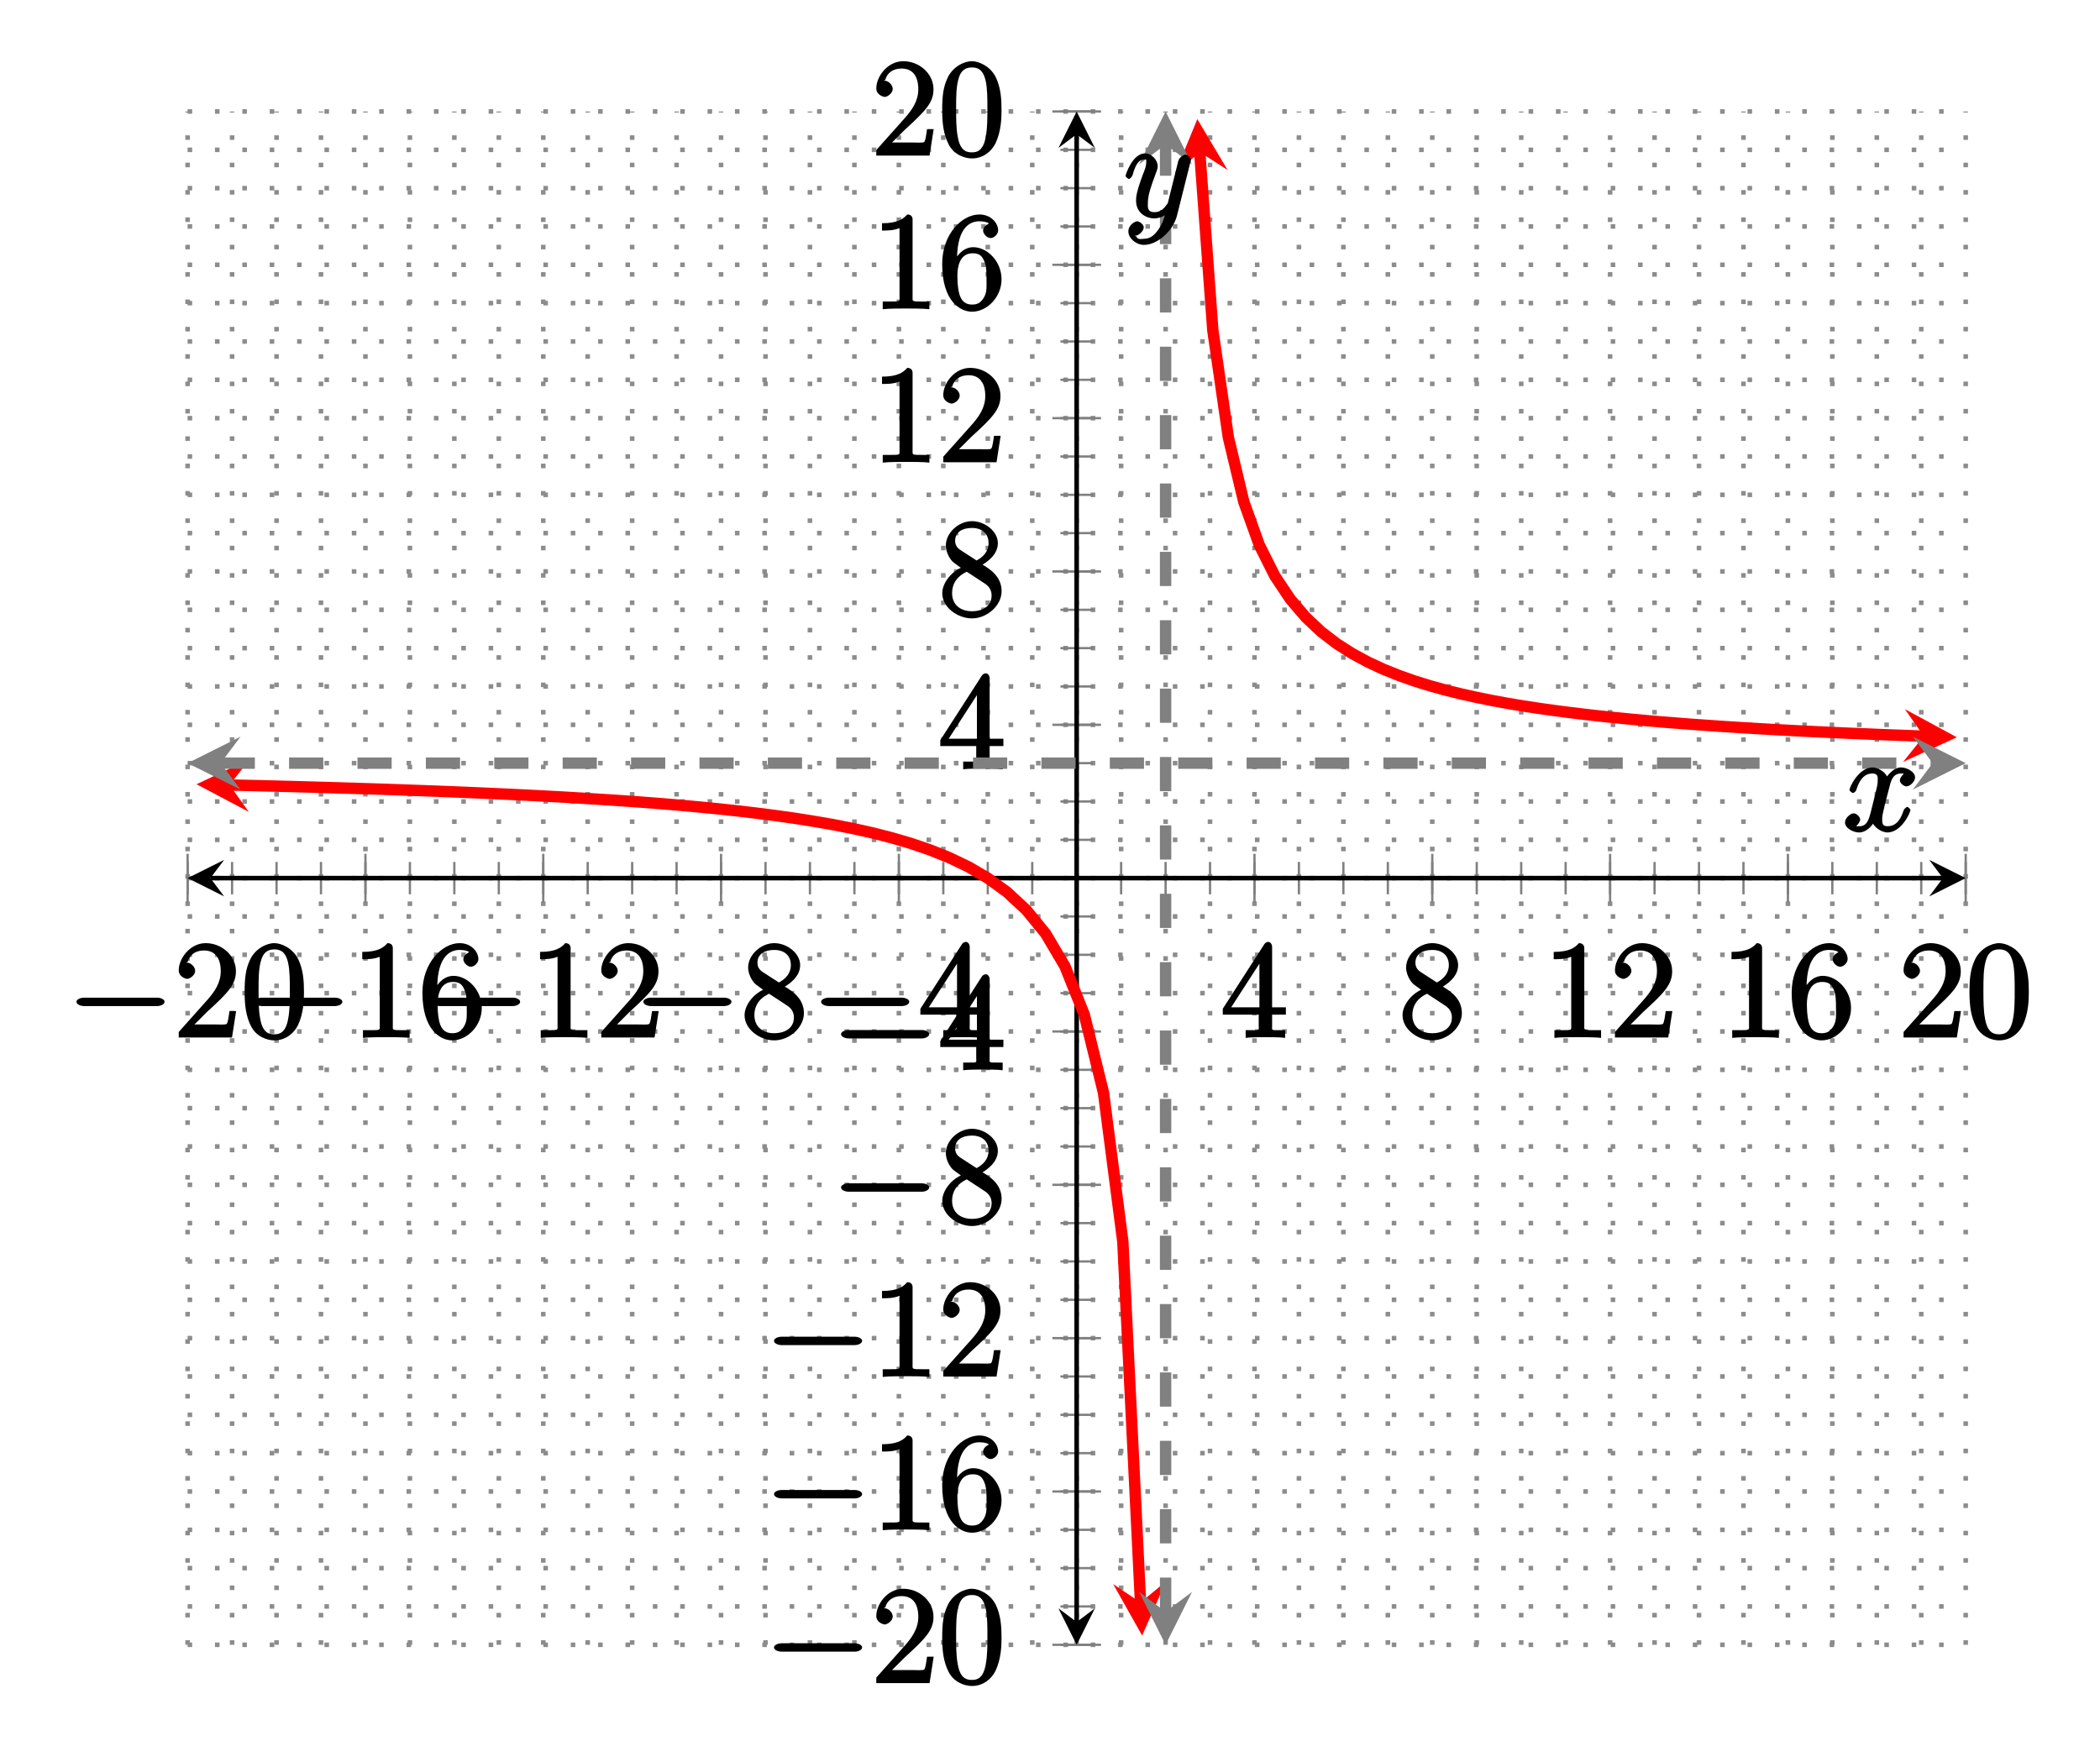 <?xml version="1.0" encoding="UTF-8"?>
<svg xmlns="http://www.w3.org/2000/svg" xmlns:xlink="http://www.w3.org/1999/xlink" width="183.55pt" height="154.03pt" viewBox="0 0 183.55 154.03" version="1.1">
<defs>
<g>
<symbol overflow="visible" id="glyph0-0">
<path style="stroke:none;" d=""/>
</symbol>
<symbol overflow="visible" id="glyph0-1">
<path style="stroke:none;" d="M 7.875 -2.75 C 8.078 -2.75 8.484 -2.875 8.484 -3.125 C 8.484 -3.359 8.078 -3.484 7.875 -3.484 L 1.406 -3.484 C 1.203 -3.484 0.781 -3.359 0.781 -3.125 C 0.781 -2.875 1.203 -2.75 1.406 -2.75 Z M 7.875 -2.75 "/>
</symbol>
<symbol overflow="visible" id="glyph1-0">
<path style="stroke:none;" d=""/>
</symbol>
<symbol overflow="visible" id="glyph1-1">
<path style="stroke:none;" d="M 5.266 -2.312 L 4.859 -2.312 C 4.797 -1.953 4.75 -1.406 4.625 -1.203 C 4.547 -1.094 3.984 -1.141 3.625 -1.141 L 1.406 -1.141 L 1.516 -0.891 C 1.844 -1.156 2.562 -1.922 2.875 -2.219 C 4.703 -3.891 5.422 -4.609 5.422 -5.797 C 5.422 -7.172 4.172 -8.25 2.781 -8.25 C 1.406 -8.25 0.422 -6.906 0.422 -5.875 C 0.422 -5.266 1.109 -5.125 1.141 -5.125 C 1.406 -5.125 1.859 -5.453 1.859 -5.828 C 1.859 -6.172 1.484 -6.547 1.141 -6.547 C 1.047 -6.547 1.016 -6.547 1.203 -6.609 C 1.359 -7.203 1.859 -7.609 2.625 -7.609 C 3.641 -7.609 4.094 -6.891 4.094 -5.797 C 4.094 -4.781 3.562 -4 2.875 -3.234 L 0.422 -0.484 L 0.422 0 L 5.078 0 L 5.438 -2.312 Z M 5.266 -2.312 "/>
</symbol>
<symbol overflow="visible" id="glyph1-2">
<path style="stroke:none;" d="M 5.516 -3.969 C 5.516 -4.953 5.453 -5.922 5.016 -6.844 C 4.531 -7.828 3.516 -8.25 2.922 -8.25 C 2.234 -8.25 1.219 -7.75 0.781 -6.75 C 0.438 -6 0.328 -5.266 0.328 -3.969 C 0.328 -2.812 0.453 -1.828 0.891 -0.984 C 1.344 -0.078 2.297 0.25 2.922 0.25 C 3.953 0.25 4.656 -0.406 4.984 -1.062 C 5.484 -2.109 5.516 -3.281 5.516 -3.969 Z M 2.922 -0.281 C 2.531 -0.281 1.906 -0.344 1.688 -1.656 C 1.547 -2.359 1.547 -3.281 1.547 -4.109 C 1.547 -5.094 1.547 -5.969 1.75 -6.688 C 1.953 -7.484 2.406 -7.703 2.922 -7.703 C 3.375 -7.703 3.891 -7.578 4.125 -6.547 C 4.281 -5.875 4.281 -4.922 4.281 -4.109 C 4.281 -3.312 4.281 -2.406 4.141 -1.672 C 3.922 -0.359 3.328 -0.281 2.922 -0.281 Z M 2.922 -0.281 "/>
</symbol>
<symbol overflow="visible" id="glyph1-3">
<path style="stroke:none;" d="M 3.594 -7.812 C 3.594 -8.078 3.438 -8.25 3.125 -8.25 C 2.797 -7.875 2.312 -7.484 0.922 -7.484 L 0.922 -6.844 C 1.359 -6.844 1.953 -6.844 2.453 -7.062 L 2.453 -1.062 C 2.453 -0.641 2.578 -0.641 1.531 -0.641 L 0.984 -0.641 L 0.984 0.031 C 1.484 -0.031 2.641 -0.031 3.031 -0.031 C 3.438 -0.031 4.578 -0.031 5.062 0.031 L 5.062 -0.641 L 4.531 -0.641 C 3.484 -0.641 3.594 -0.641 3.594 -1.062 Z M 3.594 -7.812 "/>
</symbol>
<symbol overflow="visible" id="glyph1-4">
<path style="stroke:none;" d="M 1.625 -4.297 C 1.625 -7.328 2.938 -7.656 3.578 -7.656 C 4.016 -7.656 4.328 -7.562 4.391 -7.469 C 4.531 -7.469 3.906 -7.312 3.906 -6.828 C 3.906 -6.562 4.25 -6.188 4.562 -6.188 C 4.859 -6.188 5.219 -6.516 5.219 -6.859 C 5.219 -7.484 4.609 -8.25 3.578 -8.25 C 2.062 -8.25 0.328 -6.547 0.328 -3.922 C 0.328 -0.641 1.922 0.25 2.938 0.25 C 4.25 0.25 5.516 -1.031 5.516 -2.578 C 5.516 -4.172 4.25 -5.391 3.047 -5.391 C 1.984 -5.391 1.422 -4.312 1.297 -3.984 L 1.625 -3.984 Z M 2.938 -0.375 C 2.188 -0.375 1.984 -0.891 1.875 -1.141 C 1.766 -1.453 1.656 -2.031 1.656 -2.875 C 1.656 -3.812 1.922 -4.859 3 -4.859 C 3.656 -4.859 3.844 -4.547 4.016 -4.141 C 4.203 -3.703 4.203 -3.109 4.203 -2.594 C 4.203 -1.984 4.25 -1.547 4.031 -1.094 C 3.734 -0.531 3.422 -0.375 2.938 -0.375 Z M 2.938 -0.375 "/>
</symbol>
<symbol overflow="visible" id="glyph1-5">
<path style="stroke:none;" d="M 3.672 -4.344 C 4.266 -4.672 5.188 -5.328 5.188 -6.328 C 5.188 -7.375 4.031 -8.25 2.922 -8.25 C 1.75 -8.25 0.641 -7.219 0.641 -6.125 C 0.641 -5.719 0.812 -5.219 1.141 -4.812 C 1.281 -4.656 1.297 -4.641 1.953 -4.172 C 1.094 -3.781 0.328 -2.828 0.328 -1.953 C 0.328 -0.688 1.703 0.25 2.922 0.25 C 4.25 0.25 5.516 -0.875 5.516 -2.125 C 5.516 -3.344 4.609 -4 3.844 -4.453 Z M 2.047 -5.641 C 1.891 -5.75 1.453 -5.953 1.453 -6.531 C 1.453 -7.312 2.109 -7.656 2.922 -7.656 C 3.781 -7.656 4.375 -7.188 4.375 -6.328 C 4.375 -5.594 3.891 -5.109 3.328 -4.812 Z M 2.375 -3.891 L 3.828 -2.938 C 4.141 -2.734 4.641 -2.469 4.641 -1.75 C 4.641 -0.844 3.891 -0.375 2.922 -0.375 C 1.906 -0.375 1.188 -0.953 1.188 -1.953 C 1.188 -2.875 1.719 -3.484 2.469 -3.828 Z M 2.375 -3.891 "/>
</symbol>
<symbol overflow="visible" id="glyph1-6">
<path style="stroke:none;" d="M 4.469 -7.922 C 4.469 -8.156 4.312 -8.359 4.141 -8.359 C 4.047 -8.359 3.891 -8.312 3.797 -8.172 L 0.156 -2.516 L 0.156 -2 L 3.297 -2 L 3.297 -1.047 C 3.297 -0.609 3.438 -0.641 2.562 -0.641 L 2.156 -0.641 L 2.156 0.031 C 2.609 -0.031 3.547 -0.031 3.891 -0.031 C 4.219 -0.031 5.172 -0.031 5.609 0.031 L 5.609 -0.641 L 5.219 -0.641 C 4.344 -0.641 4.469 -0.609 4.469 -1.047 L 4.469 -2 L 5.672 -2 L 5.672 -2.641 L 4.469 -2.641 Z M 3.359 -7 L 3.359 -2.641 L 0.891 -2.641 L 3.641 -6.891 Z M 3.359 -7 "/>
</symbol>
<symbol overflow="visible" id="glyph2-0">
<path style="stroke:none;" d=""/>
</symbol>
<symbol overflow="visible" id="glyph2-1">
<path style="stroke:none;" d="M 5.672 -5.172 C 5.281 -5.109 4.969 -4.656 4.969 -4.438 C 4.969 -4.141 5.359 -3.906 5.531 -3.906 C 5.891 -3.906 6.297 -4.359 6.297 -4.688 C 6.297 -5.188 5.562 -5.562 5.062 -5.562 C 4.344 -5.562 3.766 -4.703 3.656 -4.469 L 3.984 -4.469 C 3.703 -5.359 2.812 -5.562 2.594 -5.562 C 1.375 -5.562 0.562 -3.844 0.562 -3.578 C 0.562 -3.531 0.781 -3.328 0.859 -3.328 C 0.953 -3.328 1.094 -3.438 1.156 -3.578 C 1.562 -4.922 2.219 -5.031 2.562 -5.031 C 3.094 -5.031 3.031 -4.672 3.031 -4.391 C 3.031 -4.125 2.969 -3.844 2.828 -3.281 L 2.422 -1.641 C 2.234 -0.922 2.062 -0.422 1.422 -0.422 C 1.359 -0.422 1.172 -0.375 0.922 -0.531 L 0.812 -0.281 C 1.25 -0.359 1.5 -0.859 1.5 -1 C 1.5 -1.25 1.156 -1.547 0.938 -1.547 C 0.641 -1.547 0.172 -1.141 0.172 -0.75 C 0.172 -0.25 0.891 0.125 1.406 0.125 C 1.984 0.125 2.5 -0.375 2.75 -0.859 L 2.469 -0.969 C 2.672 -0.266 3.438 0.125 3.875 0.125 C 5.094 0.125 5.891 -1.594 5.891 -1.859 C 5.891 -1.906 5.688 -2.109 5.625 -2.109 C 5.516 -2.109 5.328 -1.906 5.297 -1.812 C 4.969 -0.75 4.453 -0.422 3.906 -0.422 C 3.484 -0.422 3.422 -0.578 3.422 -1.062 C 3.422 -1.328 3.469 -1.516 3.656 -2.312 L 4.078 -3.938 C 4.25 -4.656 4.5 -5.031 5.062 -5.031 C 5.078 -5.031 5.297 -5.062 5.547 -4.906 Z M 5.672 -5.172 "/>
</symbol>
<symbol overflow="visible" id="glyph2-2">
<path style="stroke:none;" d="M 3.031 1.094 C 2.703 1.547 2.359 1.906 1.766 1.906 C 1.625 1.906 1.203 2.031 1.109 1.703 C 0.906 1.641 0.969 1.641 0.984 1.641 C 1.344 1.641 1.75 1.188 1.75 0.906 C 1.75 0.641 1.359 0.375 1.188 0.375 C 0.984 0.375 0.406 0.688 0.406 1.266 C 0.406 1.875 1.094 2.438 1.766 2.438 C 2.969 2.438 4.328 1.188 4.656 -0.125 L 5.828 -4.797 C 5.844 -4.859 5.875 -4.922 5.875 -5 C 5.875 -5.172 5.562 -5.453 5.391 -5.453 C 5.281 -5.453 4.859 -5.25 4.766 -4.891 L 3.891 -1.375 C 3.828 -1.156 3.875 -1.25 3.781 -1.109 C 3.531 -0.781 3.266 -0.422 2.688 -0.422 C 2.016 -0.422 2.109 -0.922 2.109 -1.25 C 2.109 -1.922 2.438 -2.844 2.766 -3.703 C 2.891 -4.047 2.969 -4.219 2.969 -4.453 C 2.969 -4.953 2.453 -5.562 1.859 -5.562 C 0.766 -5.562 0.156 -3.688 0.156 -3.578 C 0.156 -3.531 0.375 -3.328 0.453 -3.328 C 0.562 -3.328 0.734 -3.531 0.781 -3.688 C 1.062 -4.703 1.359 -5.031 1.828 -5.031 C 1.938 -5.031 1.969 -5.172 1.969 -4.781 C 1.969 -4.469 1.844 -4.125 1.656 -3.672 C 1.078 -2.109 1.078 -1.703 1.078 -1.422 C 1.078 -0.281 2.062 0.125 2.656 0.125 C 3 0.125 3.531 -0.031 3.844 -0.344 L 3.688 -0.516 C 3.516 0.141 3.438 0.5 3.031 1.094 Z M 3.031 1.094 "/>
</symbol>
</g>
<clipPath id="clip1">
  <path d="M 16.398 54 L 114 54 L 114 143.789 L 16.398 143.789 Z M 16.398 54 "/>
</clipPath>
<clipPath id="clip2">
  <path d="M 90 9.746 L 171.812 9.746 L 171.812 79 L 90 79 Z M 90 9.746 "/>
</clipPath>
<clipPath id="clip3">
  <path d="M 166 61 L 171.812 61 L 171.812 67 L 166 67 Z M 166 61 "/>
</clipPath>
<clipPath id="clip4">
  <path d="M 16.398 64 L 22 64 L 22 70 L 16.398 70 Z M 16.398 64 "/>
</clipPath>
<clipPath id="clip5">
  <path d="M 167 64 L 171.812 64 L 171.812 70 L 167 70 Z M 167 64 "/>
</clipPath>
<clipPath id="clip6">
  <path d="M 99 139 L 105 139 L 105 143.789 L 99 143.789 Z M 99 139 "/>
</clipPath>
<clipPath id="clip7">
  <path d="M 99 9.746 L 105 9.746 L 105 15 L 99 15 Z M 99 9.746 "/>
</clipPath>
</defs>
<g id="surface1">
<path style="fill:none;stroke-width:0.399;stroke-linecap:butt;stroke-linejoin:miter;stroke:rgb(54.999%,54.999%,54.999%);stroke-opacity:1;stroke-dasharray:0.399,1.993;stroke-miterlimit:10;" d="M -0.002 0.001 L -0.002 134.044 M 3.885 0.001 L 3.885 134.044 M 7.772 0.001 L 7.772 134.044 M 11.655 0.001 L 11.655 134.044 M 15.541 0.001 L 15.541 134.044 M 19.428 0.001 L 19.428 134.044 M 23.311 0.001 L 23.311 134.044 M 27.198 0.001 L 27.198 134.044 M 31.084 0.001 L 31.084 134.044 M 34.967 0.001 L 34.967 134.044 M 38.854 0.001 L 38.854 134.044 M 42.737 0.001 L 42.737 134.044 M 46.623 0.001 L 46.623 134.044 M 50.51 0.001 L 50.51 134.044 M 54.393 0.001 L 54.393 134.044 M 58.28 0.001 L 58.28 134.044 M 62.166 0.001 L 62.166 134.044 M 66.049 0.001 L 66.049 134.044 M 69.936 0.001 L 69.936 134.044 M 73.823 0.001 L 73.823 134.044 M 77.705 0.001 L 77.705 134.044 M 81.592 0.001 L 81.592 134.044 M 85.479 0.001 L 85.479 134.044 M 89.362 0.001 L 89.362 134.044 M 93.248 0.001 L 93.248 134.044 M 97.131 0.001 L 97.131 134.044 M 101.018 0.001 L 101.018 134.044 M 104.905 0.001 L 104.905 134.044 M 108.787 0.001 L 108.787 134.044 M 112.674 0.001 L 112.674 134.044 M 116.561 0.001 L 116.561 134.044 M 120.444 0.001 L 120.444 134.044 M 124.33 0.001 L 124.33 134.044 M 128.217 0.001 L 128.217 134.044 M 132.1 0.001 L 132.1 134.044 M 135.987 0.001 L 135.987 134.044 M 139.873 0.001 L 139.873 134.044 M 143.756 0.001 L 143.756 134.044 M 147.643 0.001 L 147.643 134.044 M 151.526 0.001 L 151.526 134.044 M 155.412 0.001 L 155.412 134.044 " transform="matrix(1,0,0,-1,16.4,143.79)"/>
<path style="fill:none;stroke-width:0.399;stroke-linecap:butt;stroke-linejoin:miter;stroke:rgb(54.999%,54.999%,54.999%);stroke-opacity:1;stroke-dasharray:0.399,1.993;stroke-miterlimit:10;" d="M -0.002 0.001 L 155.412 0.001 M -0.002 3.353 L 155.412 3.353 M -0.002 6.704 L 155.412 6.704 M -0.002 10.052 L 155.412 10.052 M -0.002 13.403 L 155.412 13.403 M -0.002 16.755 L 155.412 16.755 M -0.002 20.106 L 155.412 20.106 M -0.002 23.458 L 155.412 23.458 M -0.002 26.81 L 155.412 26.81 M -0.002 30.161 L 155.412 30.161 M -0.002 33.513 L 155.412 33.513 M -0.002 36.864 L 155.412 36.864 M -0.002 40.212 L 155.412 40.212 M -0.002 43.563 L 155.412 43.563 M -0.002 46.915 L 155.412 46.915 M -0.002 50.267 L 155.412 50.267 M -0.002 53.618 L 155.412 53.618 M -0.002 56.97 L 155.412 56.97 M -0.002 60.321 L 155.412 60.321 M -0.002 63.673 L 155.412 63.673 M -0.002 67.024 L 155.412 67.024 M -0.002 70.372 L 155.412 70.372 M -0.002 73.724 L 155.412 73.724 M -0.002 77.075 L 155.412 77.075 M -0.002 80.427 L 155.412 80.427 M -0.002 83.778 L 155.412 83.778 M -0.002 87.13 L 155.412 87.13 M -0.002 90.481 L 155.412 90.481 M -0.002 93.833 L 155.412 93.833 M -0.002 97.185 L 155.412 97.185 M -0.002 100.532 L 155.412 100.532 M -0.002 103.884 L 155.412 103.884 M -0.002 107.235 L 155.412 107.235 M -0.002 110.587 L 155.412 110.587 M -0.002 113.938 L 155.412 113.938 M -0.002 117.29 L 155.412 117.29 M -0.002 120.642 L 155.412 120.642 M -0.002 123.993 L 155.412 123.993 M -0.002 127.341 L 155.412 127.341 M -0.002 130.692 L 155.412 130.692 M -0.002 134.044 L 155.412 134.044 " transform="matrix(1,0,0,-1,16.4,143.79)"/>
<path style="fill:none;stroke-width:0.199;stroke-linecap:butt;stroke-linejoin:miter;stroke:rgb(50%,50%,50%);stroke-opacity:1;stroke-miterlimit:10;" d="M -0.002 65.606 L -0.002 68.438 M 3.885 65.606 L 3.885 68.438 M 7.772 65.606 L 7.772 68.438 M 11.655 65.606 L 11.655 68.438 M 15.541 65.606 L 15.541 68.438 M 19.428 65.606 L 19.428 68.438 M 23.311 65.606 L 23.311 68.438 M 27.198 65.606 L 27.198 68.438 M 31.084 65.606 L 31.084 68.438 M 34.967 65.606 L 34.967 68.438 M 38.854 65.606 L 38.854 68.438 M 42.737 65.606 L 42.737 68.438 M 46.623 65.606 L 46.623 68.438 M 50.51 65.606 L 50.51 68.438 M 54.393 65.606 L 54.393 68.438 M 58.28 65.606 L 58.28 68.438 M 62.166 65.606 L 62.166 68.438 M 66.049 65.606 L 66.049 68.438 M 69.936 65.606 L 69.936 68.438 M 73.823 65.606 L 73.823 68.438 M 77.705 65.606 L 77.705 68.438 M 81.592 65.606 L 81.592 68.438 M 85.479 65.606 L 85.479 68.438 M 89.362 65.606 L 89.362 68.438 M 93.248 65.606 L 93.248 68.438 M 97.131 65.606 L 97.131 68.438 M 101.018 65.606 L 101.018 68.438 M 104.905 65.606 L 104.905 68.438 M 108.787 65.606 L 108.787 68.438 M 112.674 65.606 L 112.674 68.438 M 116.561 65.606 L 116.561 68.438 M 120.444 65.606 L 120.444 68.438 M 124.33 65.606 L 124.33 68.438 M 128.217 65.606 L 128.217 68.438 M 132.1 65.606 L 132.1 68.438 M 135.987 65.606 L 135.987 68.438 M 139.873 65.606 L 139.873 68.438 M 143.756 65.606 L 143.756 68.438 M 147.643 65.606 L 147.643 68.438 M 151.526 65.606 L 151.526 68.438 M 155.412 65.606 L 155.412 68.438 " transform="matrix(1,0,0,-1,16.4,143.79)"/>
<path style="fill:none;stroke-width:0.199;stroke-linecap:butt;stroke-linejoin:miter;stroke:rgb(50%,50%,50%);stroke-opacity:1;stroke-miterlimit:10;" d="M -0.002 64.895 L -0.002 69.149 M 15.541 64.895 L 15.541 69.149 M 31.084 64.895 L 31.084 69.149 M 46.623 64.895 L 46.623 69.149 M 62.166 64.895 L 62.166 69.149 M 93.248 64.895 L 93.248 69.149 M 108.787 64.895 L 108.787 69.149 M 124.33 64.895 L 124.33 69.149 M 139.873 64.895 L 139.873 69.149 M 155.412 64.895 L 155.412 69.149 " transform="matrix(1,0,0,-1,16.4,143.79)"/>
<path style="fill:none;stroke-width:0.199;stroke-linecap:butt;stroke-linejoin:miter;stroke:rgb(50%,50%,50%);stroke-opacity:1;stroke-miterlimit:10;" d="M 76.287 0.001 L 79.123 0.001 M 76.287 3.353 L 79.123 3.353 M 76.287 6.704 L 79.123 6.704 M 76.287 10.052 L 79.123 10.052 M 76.287 13.403 L 79.123 13.403 M 76.287 16.755 L 79.123 16.755 M 76.287 20.106 L 79.123 20.106 M 76.287 23.458 L 79.123 23.458 M 76.287 26.81 L 79.123 26.81 M 76.287 30.161 L 79.123 30.161 M 76.287 33.513 L 79.123 33.513 M 76.287 36.864 L 79.123 36.864 M 76.287 40.212 L 79.123 40.212 M 76.287 43.563 L 79.123 43.563 M 76.287 46.915 L 79.123 46.915 M 76.287 50.267 L 79.123 50.267 M 76.287 53.618 L 79.123 53.618 M 76.287 56.97 L 79.123 56.97 M 76.287 60.321 L 79.123 60.321 M 76.287 63.673 L 79.123 63.673 M 76.287 67.024 L 79.123 67.024 M 76.287 70.372 L 79.123 70.372 M 76.287 73.724 L 79.123 73.724 M 76.287 77.075 L 79.123 77.075 M 76.287 80.427 L 79.123 80.427 M 76.287 83.778 L 79.123 83.778 M 76.287 87.13 L 79.123 87.13 M 76.287 90.481 L 79.123 90.481 M 76.287 93.833 L 79.123 93.833 M 76.287 97.185 L 79.123 97.185 M 76.287 100.532 L 79.123 100.532 M 76.287 103.884 L 79.123 103.884 M 76.287 107.235 L 79.123 107.235 M 76.287 110.587 L 79.123 110.587 M 76.287 113.938 L 79.123 113.938 M 76.287 117.29 L 79.123 117.29 M 76.287 120.642 L 79.123 120.642 M 76.287 123.993 L 79.123 123.993 M 76.287 127.341 L 79.123 127.341 M 76.287 130.692 L 79.123 130.692 M 76.287 134.044 L 79.123 134.044 " transform="matrix(1,0,0,-1,16.4,143.79)"/>
<path style="fill:none;stroke-width:0.199;stroke-linecap:butt;stroke-linejoin:miter;stroke:rgb(50%,50%,50%);stroke-opacity:1;stroke-miterlimit:10;" d="M 75.58 0.001 L 79.834 0.001 M 75.58 13.403 L 79.834 13.403 M 75.58 26.81 L 79.834 26.81 M 75.58 40.212 L 79.834 40.212 M 75.58 53.618 L 79.834 53.618 M 75.58 80.427 L 79.834 80.427 M 75.58 93.833 L 79.834 93.833 M 75.58 107.235 L 79.834 107.235 M 75.58 120.642 L 79.834 120.642 M 75.58 134.044 L 79.834 134.044 " transform="matrix(1,0,0,-1,16.4,143.79)"/>
<path style="fill:none;stroke-width:0.399;stroke-linecap:butt;stroke-linejoin:miter;stroke:rgb(0%,0%,0%);stroke-opacity:1;stroke-miterlimit:10;" d="M 1.991 67.024 L 153.42 67.024 " transform="matrix(1,0,0,-1,16.4,143.79)"/>
<path style=" stroke:none;fill-rule:nonzero;fill:rgb(0%,0%,0%);fill-opacity:1;" d="M 16.398 76.766 L 19.59 78.363 L 18.391 76.766 L 19.59 75.172 "/>
<path style=" stroke:none;fill-rule:nonzero;fill:rgb(0%,0%,0%);fill-opacity:1;" d="M 171.812 76.766 L 168.625 75.172 L 169.82 76.766 L 168.625 78.363 "/>
<path style="fill:none;stroke-width:0.399;stroke-linecap:butt;stroke-linejoin:miter;stroke:rgb(0%,0%,0%);stroke-opacity:1;stroke-miterlimit:10;" d="M 77.705 1.993 L 77.705 132.052 " transform="matrix(1,0,0,-1,16.4,143.79)"/>
<path style=" stroke:none;fill-rule:nonzero;fill:rgb(0%,0%,0%);fill-opacity:1;" d="M 94.105 143.789 L 95.699 140.602 L 94.105 141.797 L 92.512 140.602 "/>
<path style=" stroke:none;fill-rule:nonzero;fill:rgb(0%,0%,0%);fill-opacity:1;" d="M 94.105 9.746 L 92.512 12.934 L 94.105 11.738 L 95.699 12.934 "/>
<g style="fill:rgb(0%,0%,0%);fill-opacity:1;">
  <use xlink:href="#glyph0-1" x="5.9" y="90.7"/>
</g>
<g style="fill:rgb(0%,0%,0%);fill-opacity:1;">
  <use xlink:href="#glyph1-1" x="15.2" y="90.7"/>
  <use xlink:href="#glyph1-2" x="21.053" y="90.7"/>
</g>
<g style="fill:rgb(0%,0%,0%);fill-opacity:1;">
  <use xlink:href="#glyph0-1" x="21.44" y="90.7"/>
</g>
<g style="fill:rgb(0%,0%,0%);fill-opacity:1;">
  <use xlink:href="#glyph1-3" x="30.74" y="90.7"/>
  <use xlink:href="#glyph1-4" x="36.593" y="90.7"/>
</g>
<g style="fill:rgb(0%,0%,0%);fill-opacity:1;">
  <use xlink:href="#glyph0-1" x="36.98" y="90.7"/>
</g>
<g style="fill:rgb(0%,0%,0%);fill-opacity:1;">
  <use xlink:href="#glyph1-3" x="46.28" y="90.7"/>
  <use xlink:href="#glyph1-1" x="52.133" y="90.7"/>
</g>
<g style="fill:rgb(0%,0%,0%);fill-opacity:1;">
  <use xlink:href="#glyph0-1" x="55.45" y="90.7"/>
</g>
<g style="fill:rgb(0%,0%,0%);fill-opacity:1;">
  <use xlink:href="#glyph1-5" x="64.75" y="90.7"/>
</g>
<g style="fill:rgb(0%,0%,0%);fill-opacity:1;">
  <use xlink:href="#glyph0-1" x="70.99" y="90.7"/>
</g>
<g style="fill:rgb(0%,0%,0%);fill-opacity:1;">
  <use xlink:href="#glyph1-6" x="80.29" y="90.7"/>
</g>
<g style="fill:rgb(0%,0%,0%);fill-opacity:1;">
  <use xlink:href="#glyph1-6" x="106.72" y="90.7"/>
</g>
<g style="fill:rgb(0%,0%,0%);fill-opacity:1;">
  <use xlink:href="#glyph1-5" x="122.26" y="90.7"/>
</g>
<g style="fill:rgb(0%,0%,0%);fill-opacity:1;">
  <use xlink:href="#glyph1-3" x="134.88" y="90.7"/>
  <use xlink:href="#glyph1-1" x="140.733" y="90.7"/>
</g>
<g style="fill:rgb(0%,0%,0%);fill-opacity:1;">
  <use xlink:href="#glyph1-3" x="150.42" y="90.7"/>
  <use xlink:href="#glyph1-4" x="156.273" y="90.7"/>
</g>
<g style="fill:rgb(0%,0%,0%);fill-opacity:1;">
  <use xlink:href="#glyph1-1" x="165.96" y="90.7"/>
  <use xlink:href="#glyph1-2" x="171.813" y="90.7"/>
</g>
<g style="fill:rgb(0%,0%,0%);fill-opacity:1;">
  <use xlink:href="#glyph0-1" x="66.87" y="147.14"/>
</g>
<g style="fill:rgb(0%,0%,0%);fill-opacity:1;">
  <use xlink:href="#glyph1-1" x="76.17" y="147.14"/>
  <use xlink:href="#glyph1-2" x="82.023" y="147.14"/>
</g>
<g style="fill:rgb(0%,0%,0%);fill-opacity:1;">
  <use xlink:href="#glyph0-1" x="66.87" y="133.74"/>
</g>
<g style="fill:rgb(0%,0%,0%);fill-opacity:1;">
  <use xlink:href="#glyph1-3" x="76.17" y="133.74"/>
  <use xlink:href="#glyph1-4" x="82.023" y="133.74"/>
</g>
<g style="fill:rgb(0%,0%,0%);fill-opacity:1;">
  <use xlink:href="#glyph0-1" x="66.87" y="120.34"/>
</g>
<g style="fill:rgb(0%,0%,0%);fill-opacity:1;">
  <use xlink:href="#glyph1-3" x="76.17" y="120.34"/>
  <use xlink:href="#glyph1-1" x="82.023" y="120.34"/>
</g>
<g style="fill:rgb(0%,0%,0%);fill-opacity:1;">
  <use xlink:href="#glyph0-1" x="72.73" y="106.93"/>
</g>
<g style="fill:rgb(0%,0%,0%);fill-opacity:1;">
  <use xlink:href="#glyph1-5" x="82.03" y="106.93"/>
</g>
<g style="fill:rgb(0%,0%,0%);fill-opacity:1;">
  <use xlink:href="#glyph0-1" x="72.73" y="93.53"/>
</g>
<g style="fill:rgb(0%,0%,0%);fill-opacity:1;">
  <use xlink:href="#glyph1-6" x="82.03" y="93.53"/>
</g>
<g style="fill:rgb(0%,0%,0%);fill-opacity:1;">
  <use xlink:href="#glyph1-6" x="82.03" y="67.22"/>
</g>
<g style="fill:rgb(0%,0%,0%);fill-opacity:1;">
  <use xlink:href="#glyph1-5" x="82.03" y="53.81"/>
</g>
<g style="fill:rgb(0%,0%,0%);fill-opacity:1;">
  <use xlink:href="#glyph1-3" x="76.17" y="40.41"/>
  <use xlink:href="#glyph1-1" x="82.023" y="40.41"/>
</g>
<g style="fill:rgb(0%,0%,0%);fill-opacity:1;">
  <use xlink:href="#glyph1-3" x="76.17" y="27"/>
  <use xlink:href="#glyph1-4" x="82.023" y="27"/>
</g>
<g style="fill:rgb(0%,0%,0%);fill-opacity:1;">
  <use xlink:href="#glyph1-1" x="76.17" y="13.6"/>
  <use xlink:href="#glyph1-2" x="82.023" y="13.6"/>
</g>
<g clip-path="url(#clip1)" clip-rule="nonzero">
<path style="fill:none;stroke-width:0.996;stroke-linecap:butt;stroke-linejoin:miter;stroke:rgb(100%,0%,0%);stroke-opacity:1;stroke-miterlimit:10;" d="M 3.666 75.169 L 2.463 75.192 L 5.838 75.114 L 7.526 75.071 L 9.209 75.028 L 10.897 74.981 L 15.959 74.829 L 17.643 74.774 L 19.33 74.712 L 21.018 74.653 L 22.705 74.587 L 24.393 74.517 L 26.077 74.446 L 27.764 74.368 L 29.452 74.286 L 31.139 74.2 L 32.827 74.11 L 34.514 74.009 L 36.198 73.903 L 37.885 73.794 L 39.573 73.673 L 41.26 73.544 L 42.948 73.403 L 44.631 73.251 L 46.319 73.087 L 48.006 72.907 L 49.694 72.708 L 51.381 72.493 L 53.065 72.255 L 54.752 71.989 L 56.44 71.696 L 58.127 71.364 L 59.815 70.989 L 61.502 70.56 L 63.186 70.067 L 64.873 69.493 L 66.561 68.817 L 68.248 68.009 L 69.936 67.024 L 71.62 65.798 L 73.307 64.235 L 74.995 62.169 L 76.682 59.313 L 78.37 55.099 L 80.053 48.259 L 81.741 35.247 L 83.287 3.696 " transform="matrix(1,0,0,-1,16.4,143.79)"/>
</g>
<path style=" stroke:none;fill-rule:nonzero;fill:rgb(100%,0%,0%);fill-opacity:1;" d="M 17.176 68.559 L 21.746 70.973 L 20.066 68.621 L 21.852 66.352 "/>
<path style=" stroke:none;fill-rule:nonzero;fill:rgb(100%,0%,0%);fill-opacity:1;" d="M 99.828 142.98 L 101.91 138.25 L 99.688 140.094 L 97.293 138.477 "/>
<g clip-path="url(#clip2)" clip-rule="nonzero">
<path style="fill:none;stroke-width:0.996;stroke-linecap:butt;stroke-linejoin:miter;stroke:rgb(100%,0%,0%);stroke-opacity:1;stroke-miterlimit:10;" d="M 88.463 130.493 L 89.608 114.907 L 90.963 105.563 L 92.315 99.919 L 93.67 96.142 L 95.026 93.438 L 96.381 91.407 L 97.737 89.821 L 99.088 88.552 L 100.444 87.513 L 101.799 86.649 L 103.155 85.915 L 104.51 85.286 L 105.866 84.739 L 107.217 84.263 L 108.573 83.841 L 109.928 83.466 L 111.284 83.13 L 112.639 82.829 L 113.991 82.556 L 115.346 82.306 L 116.702 82.079 L 118.057 81.872 L 119.412 81.681 L 120.764 81.505 L 122.12 81.341 L 123.475 81.188 L 124.83 81.048 L 126.186 80.915 L 127.541 80.79 L 128.893 80.673 L 131.604 80.462 L 134.315 80.274 L 135.666 80.188 L 137.022 80.106 L 138.377 80.028 L 139.733 79.954 L 141.088 79.884 L 142.44 79.817 L 145.151 79.692 L 146.506 79.638 L 147.862 79.579 L 149.213 79.528 L 151.924 79.427 L 153.28 79.38 L 151.745 79.431 " transform="matrix(1,0,0,-1,16.4,143.79)"/>
</g>
<path style=" stroke:none;fill-rule:nonzero;fill:rgb(100%,0%,0%);fill-opacity:1;" d="M 104.652 10.414 L 102.684 15.195 L 104.863 13.297 L 107.297 14.859 "/>
<g clip-path="url(#clip3)" clip-rule="nonzero">
<path style=" stroke:none;fill-rule:nonzero;fill:rgb(100%,0%,0%);fill-opacity:1;" d="M 171.035 64.453 L 166.492 61.992 L 168.145 64.359 L 166.336 66.609 "/>
</g>
<path style="fill:none;stroke-width:0.996;stroke-linecap:butt;stroke-linejoin:miter;stroke:rgb(50%,50%,50%);stroke-opacity:1;stroke-dasharray:2.989,2.989;stroke-miterlimit:10;" d="M 2.889 77.075 L 152.522 77.075 " transform="matrix(1,0,0,-1,16.4,143.79)"/>
<g clip-path="url(#clip4)" clip-rule="nonzero">
<path style=" stroke:none;fill-rule:nonzero;fill:rgb(50%,50%,50%);fill-opacity:1;" d="M 16.398 66.715 L 21.023 69.027 L 19.289 66.715 L 21.023 64.402 "/>
</g>
<g clip-path="url(#clip5)" clip-rule="nonzero">
<path style=" stroke:none;fill-rule:nonzero;fill:rgb(50%,50%,50%);fill-opacity:1;" d="M 171.812 66.715 L 167.191 64.402 L 168.922 66.715 L 167.191 69.027 "/>
</g>
<path style="fill:none;stroke-width:0.996;stroke-linecap:butt;stroke-linejoin:miter;stroke:rgb(50%,50%,50%);stroke-opacity:1;stroke-dasharray:2.989,2.989;stroke-miterlimit:10;" d="M 85.479 2.888 L 85.479 131.157 " transform="matrix(1,0,0,-1,16.4,143.79)"/>
<g clip-path="url(#clip6)" clip-rule="nonzero">
<path style=" stroke:none;fill-rule:nonzero;fill:rgb(50%,50%,50%);fill-opacity:1;" d="M 101.879 143.789 L 104.188 139.168 L 101.879 140.902 L 99.566 139.168 "/>
</g>
<g clip-path="url(#clip7)" clip-rule="nonzero">
<path style=" stroke:none;fill-rule:nonzero;fill:rgb(50%,50%,50%);fill-opacity:1;" d="M 101.879 9.746 L 99.566 14.367 L 101.879 12.633 L 104.188 14.367 "/>
</g>
<g style="fill:rgb(0%,0%,0%);fill-opacity:1;">
  <use xlink:href="#glyph2-1" x="161.09" y="72.65"/>
</g>
<g style="fill:rgb(0%,0%,0%);fill-opacity:1;">
  <use xlink:href="#glyph2-2" x="98.22" y="18.97"/>
</g>
</g>
</svg>
